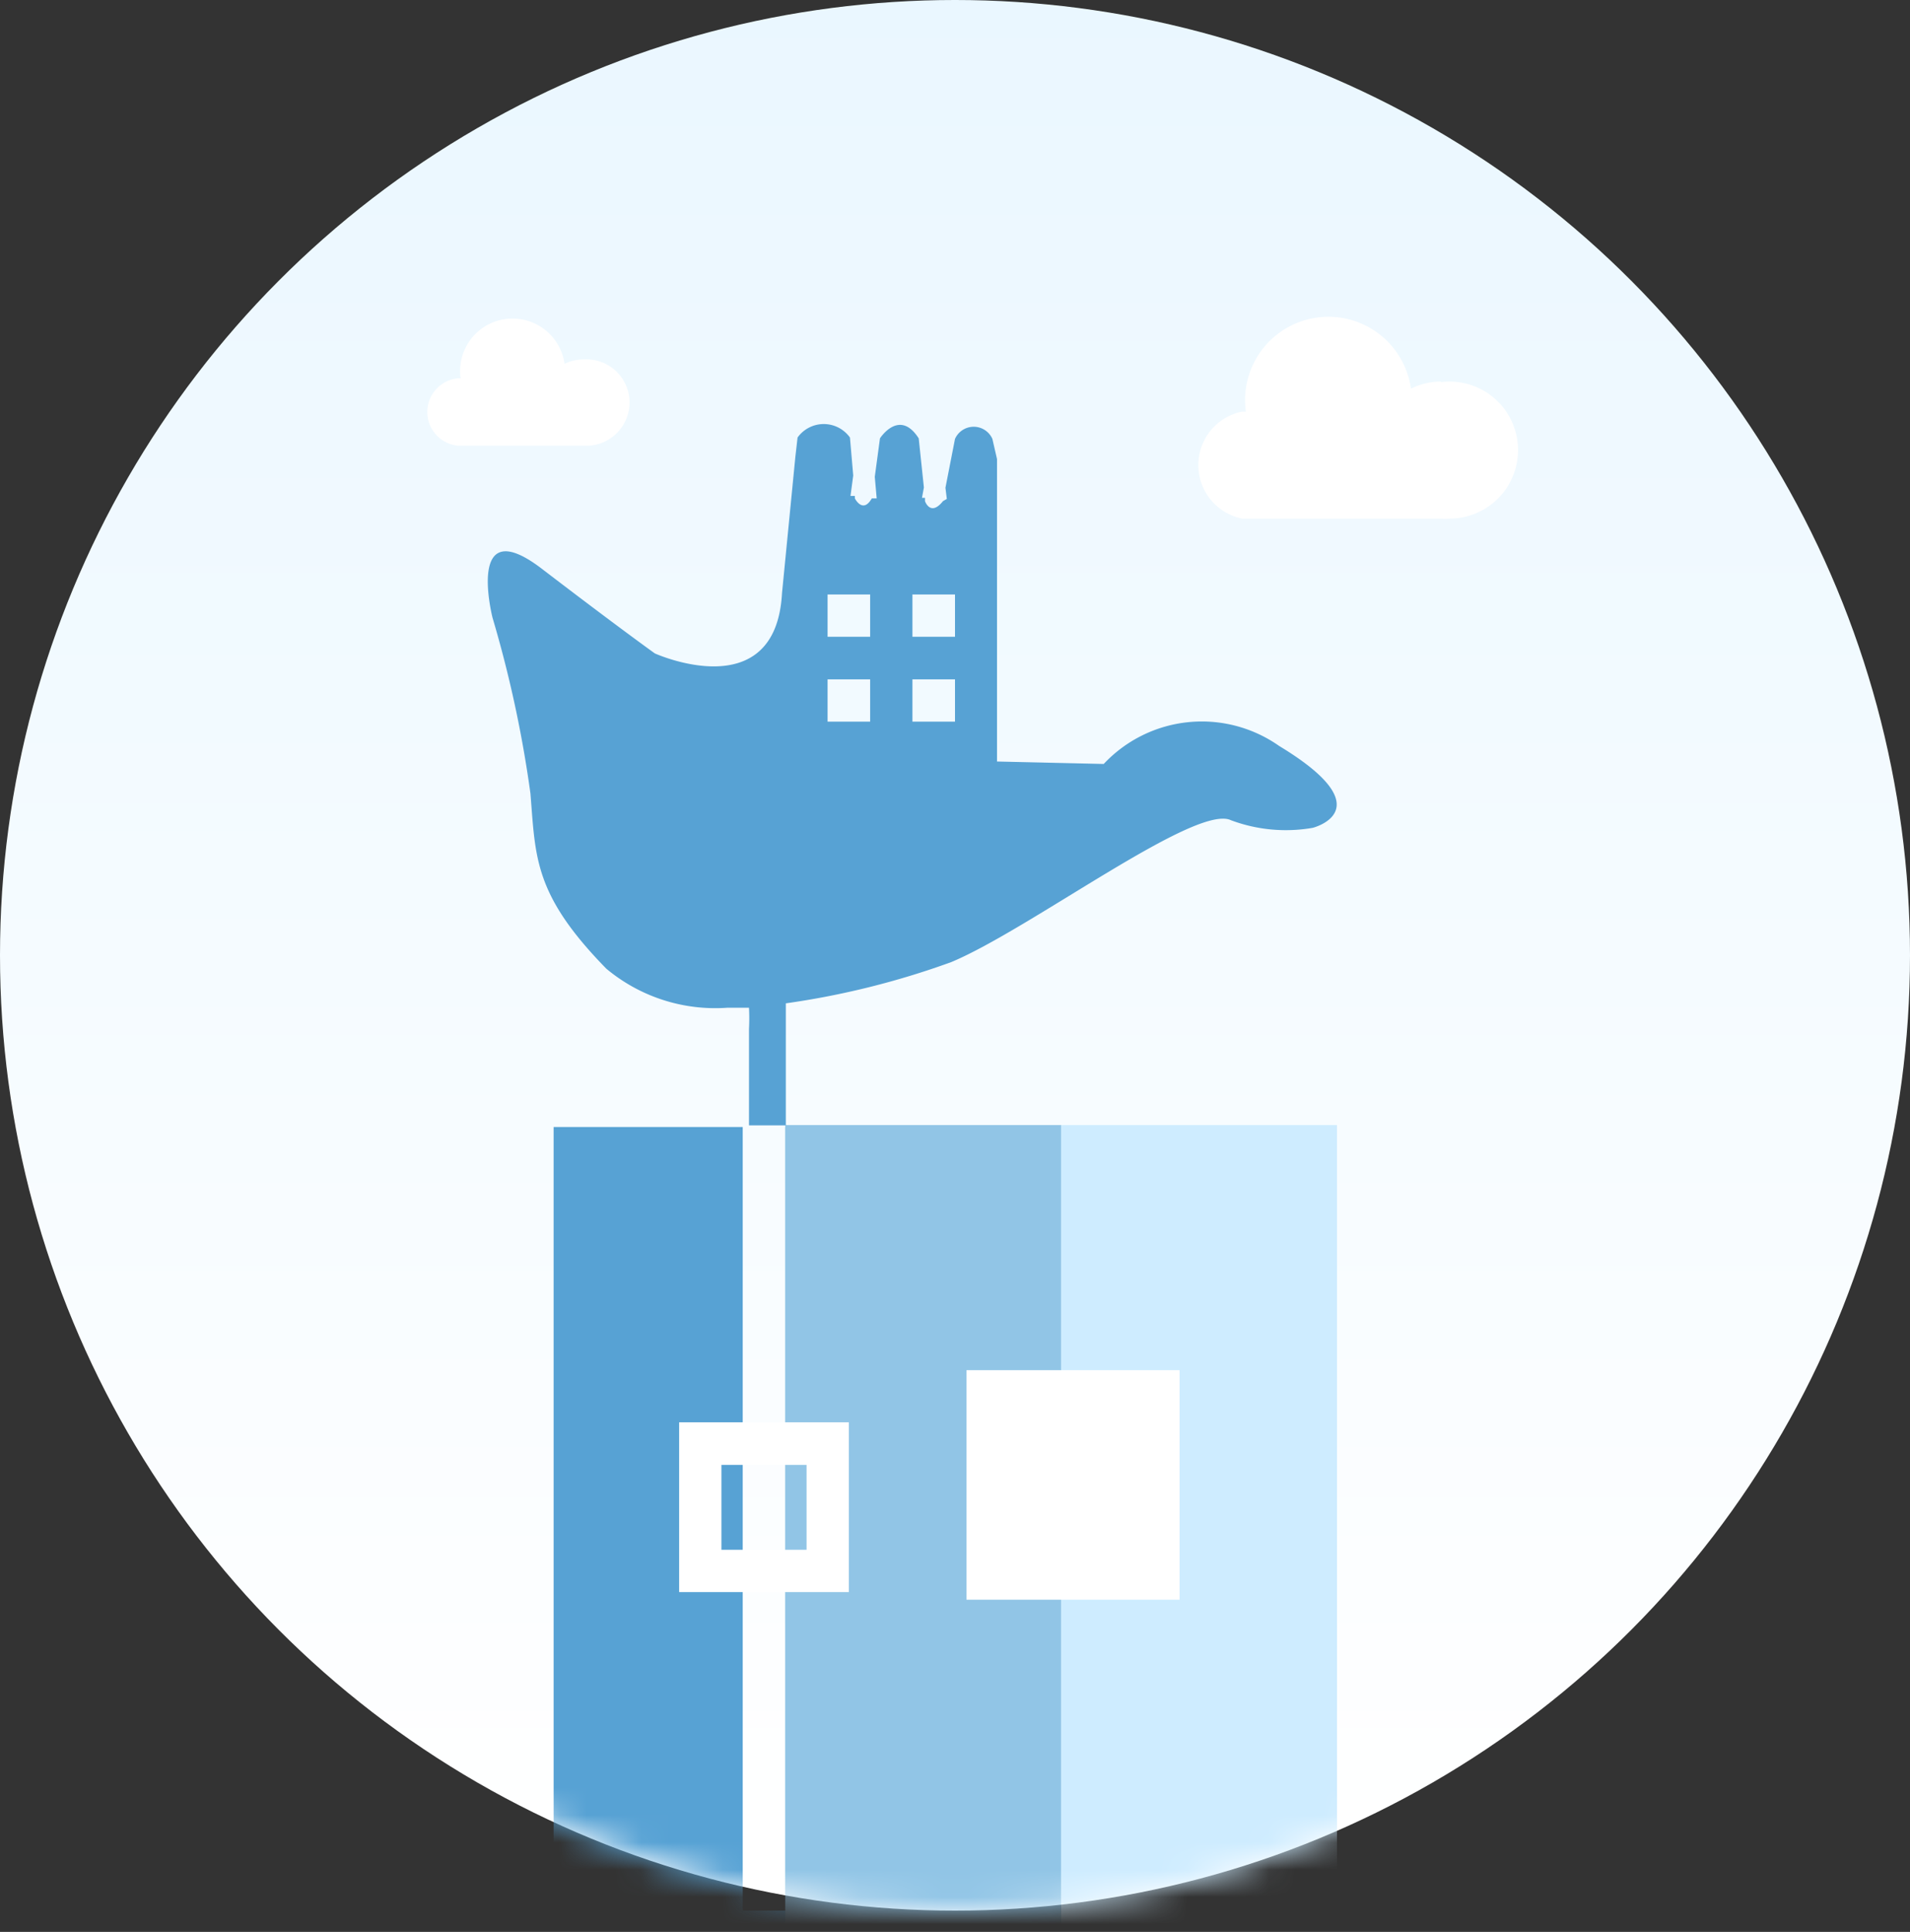 <svg xmlns="http://www.w3.org/2000/svg" id="Layer_1" data-name="Layer 1" viewBox="0 0 70 70.78"><rect x="0" y="0" width="70" height="70.78" fill="#333333" stroke="none"/><defs><mask id="mask" width="70" height="70.78" x="0" y="0" maskUnits="userSpaceOnUse"><g transform="translate(-5 -5)"><g id="mask-3"><circle id="path-2" cx="40" cy="40" r="35" class="cls-1"/></g></g></mask><mask id="mask-2" width="70" height="70" x="0" y="0" maskUnits="userSpaceOnUse"><g transform="translate(-5 -5)"><g id="mask-3-2" data-name="mask-3"><circle id="path-2-2" cx="40" cy="40" r="35" class="cls-1" data-name="path-2"/></g></g></mask><linearGradient id="linear-gradient" x1="-451.94" x2="-451.94" y1="534.44" y2="533.48" gradientTransform="matrix(70 0 0 -70 31671 37411)" gradientUnits="userSpaceOnUse"><stop offset="0" stop-color="#eaf7ff"/><stop offset="1" stop-color="#fff"/></linearGradient><style>.cls-1{fill:#fff}.cls-2{fill:url(#linear-gradient)}.cls-3{mask:url(#mask)}.cls-4{fill:#57a2d4}.cls-5{fill:#91c5e6}.cls-6{fill:#ceecff}.cls-7{mask:url(#mask-2)}</style></defs><g id="Mobile"><g id="Group-34"><g id="Group-20"><g id="Group-2-Copy-16"><circle id="Oval-2" cx="35" cy="35" r="35" class="cls-2"/><g class="cls-3"><g id="Group-27"><path id="Combined-Shape" d="M32.22 46.29V75h1.56V46.29h9.4v29.49H25.29V46.29Z" class="cls-4" transform="translate(-5 -5)"/><path id="Rectangle-41" d="M28.78 41.22h10.11v29.56H28.78z" class="cls-5"/><path d="M38.89 41.22H49v29.56H38.89z" class="cls-6"/><path id="Rectangle-42" d="M31.44 58.67v3.11h3.12v-3.11Zm-1.55-1.56h6.22v6.22h-6.22Z" class="cls-1" transform="translate(-5 -5)"/><path d="M35.42 50.2h7.81v8.41h-7.81z" class="cls-1"/><g id="noun_Open-Hand-Monument_1466315" data-name="noun Open-Hand-Monument 1466315"><path id="Group" d="m38.86 22.86-.07.38h.11v.12s.2.58.66 0l.14-.08-.05-.41.35-1.79a.75.75 0 0 1 1.37 0l.17.74V32.9l3.91.09a4.93 4.93 0 0 1 6.43-.66c3.87 2.34 1.23 3 1.23 3a5.74 5.74 0 0 1-3-.28c-1.29-.61-7.37 4-10.25 5.2a30 30 0 0 1-6.06 1.51v4.47h-1.35V42.7a7.61 7.61 0 0 0 0-.78h-.78a6.23 6.23 0 0 1-4.45-1.43c-2.66-2.72-2.59-4.07-2.78-6.42a43.42 43.42 0 0 0-1.39-6.44s-1-3.94 1.81-1.79 4.14 3.1 4.14 3.1 4.43 2 4.66-2.21l.49-5 .08-.7a1.18 1.18 0 0 1 1.92 0l.12 1.39-.1.75h.16v.09s.29.58.62 0h.18l-.07-.79.19-1.41s.71-1.11 1.42 0Zm-3.53 3.92v1.55h1.56v-1.55Zm3.11 0v1.55H40v-1.55Zm-3.11 3.11v1.55h1.56v-1.55Zm3.11 0v1.55H40v-1.55Z" class="cls-4" transform="translate(-5 -5)"/></g></g></g><g class="cls-7"><g id="Shape"><path d="M52.81 14a2.51 2.51 0 1 1 .29 5 1.4 1.4 0 0 1-.29 0h-7.29a2 2 0 0 1 0-3.92h.14a3.054 3.054 0 0 1 6.05-.84 2.47 2.47 0 0 1 1.1-.26ZM23.07 14.66a1.59 1.59 0 0 1-1.49 1.67h-4.79a1.24 1.24 0 0 1 0-2.47h.09a1.923 1.923 0 1 1 3.81-.53 1.56 1.56 0 0 1 .7-.16 1.58 1.58 0 0 1 1.68 1.49Z" class="cls-1"/></g></g></g></g></g></g></svg>